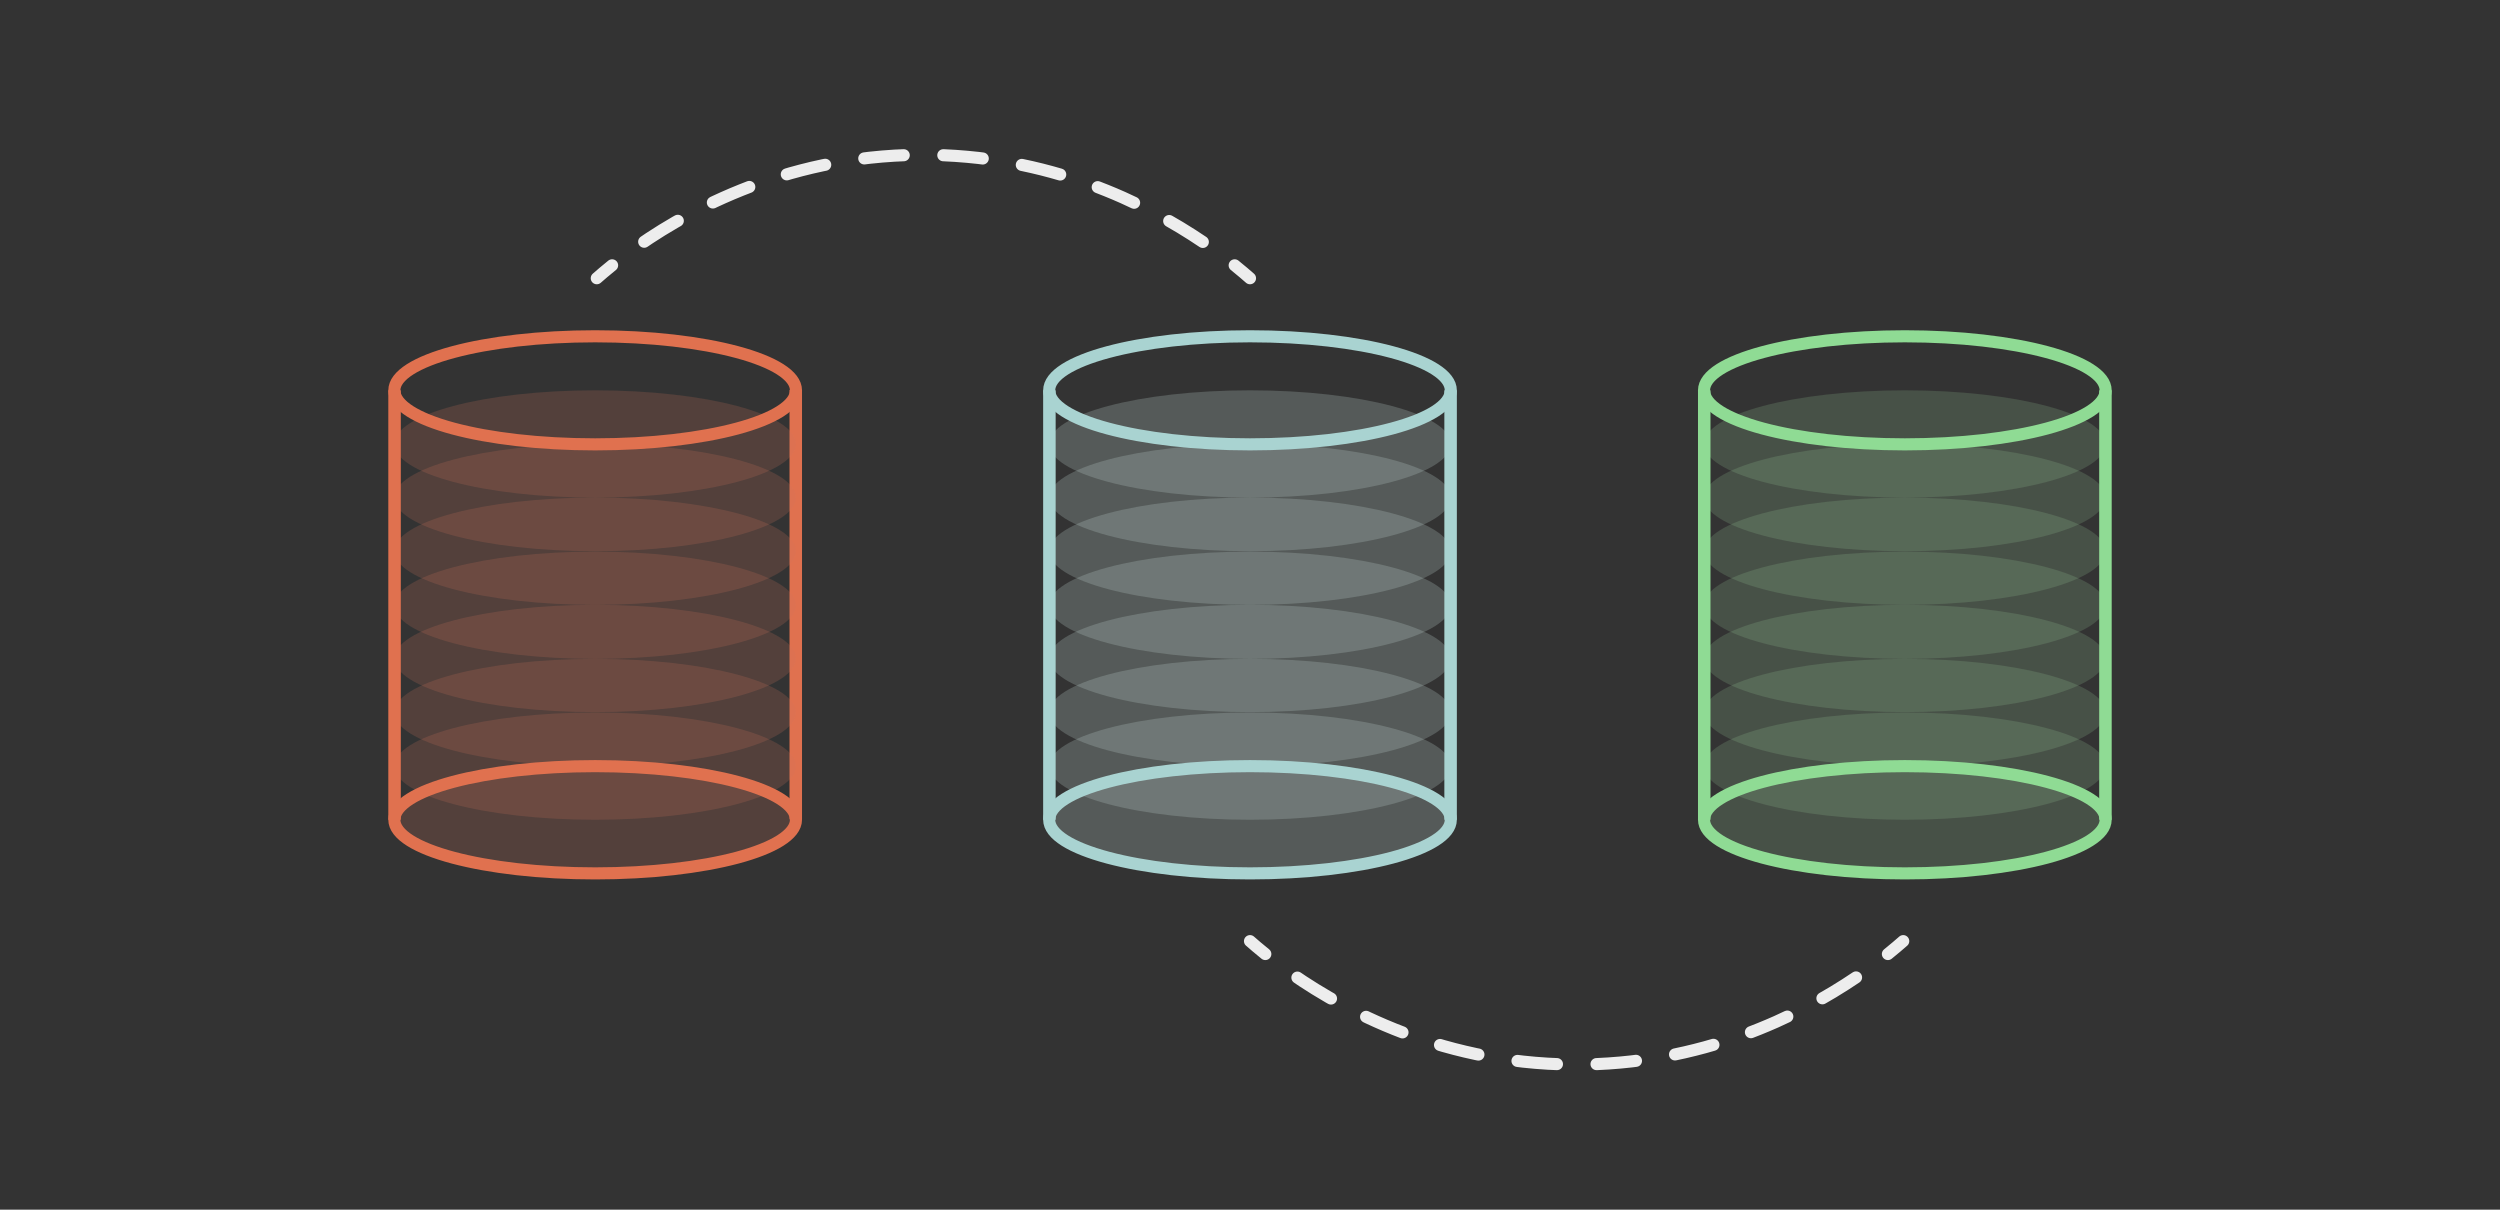 <?xml version="1.0" encoding="utf-8"?>
<!-- Generator: Adobe Illustrator 19.2.1, SVG Export Plug-In . SVG Version: 6.00 Build 0)  -->
<svg version="1.1" xmlns="http://www.w3.org/2000/svg" xmlns:xlink="http://www.w3.org/1999/xlink" x="0px" y="0px"
	 viewBox="0 0 620 300" style="enable-background:new 0 0 620 300;" xml:space="preserve">
<rect x="0" y="0" width="620" height="300" fill="#333333" stroke="none"/>
<g id="Layer_1">
</g>
<g id="Layer_2">
	<g>
		<ellipse style="opacity:0.25;fill:#BDD1CF;" cx="310" cy="150.1" rx="49.8" ry="13.3"/>
		<ellipse style="opacity:0.25;fill:#BDD1CF;" cx="310" cy="136.7" rx="49.8" ry="13.3"/>
		<ellipse style="opacity:0.25;fill:#BDD1CF;" cx="310" cy="123.4" rx="49.8" ry="13.3"/>
		<ellipse style="opacity:0.25;fill:#BDD1CF;" cx="310" cy="110.1" rx="49.8" ry="13.3"/>
		<ellipse style="opacity:0.25;fill:#BDD1CF;" cx="310" cy="176.7" rx="49.8" ry="13.3"/>
		<ellipse style="opacity:0.25;fill:#BDD1CF;" cx="310" cy="190" rx="49.8" ry="13.3"/>
		<ellipse style="opacity:0.25;fill:#BDD1CF;" cx="310" cy="203.3" rx="49.8" ry="13.3"/>
		<ellipse style="opacity:0.25;fill:#BDD1CF;" cx="310" cy="163.3" rx="49.8" ry="13.3"/>
		<ellipse style="fill:none;stroke:#A9D3D1;stroke-width:3;stroke-miterlimit:10;" cx="310" cy="203.3" rx="49.8" ry="13.3"/>
		<ellipse style="fill:none;stroke:#A9D3D1;stroke-width:3;stroke-miterlimit:10;" cx="310" cy="96.8" rx="49.8" ry="13.4"/>
		<rect x="358.2" y="96.8" style="fill:#A9D3D1;" width="3.1" height="106.5"/>
		<rect x="258.7" y="96.8" style="fill:#A9D3D1;" width="3.1" height="106.5"/>
	</g>
	<g>
		<ellipse style="opacity:0.2;fill:#97C998;" cx="472.4" cy="150.1" rx="49.8" ry="13.3"/>
		<ellipse style="opacity:0.2;fill:#97C998;" cx="472.4" cy="136.7" rx="49.8" ry="13.3"/>
		<ellipse style="opacity:0.2;fill:#97C998;" cx="472.4" cy="123.4" rx="49.8" ry="13.3"/>
		<ellipse style="opacity:0.2;fill:#97C998;" cx="472.4" cy="110.1" rx="49.8" ry="13.3"/>
		<ellipse style="opacity:0.2;fill:#97C998;" cx="472.4" cy="176.7" rx="49.8" ry="13.3"/>
		<ellipse style="opacity:0.2;fill:#97C998;" cx="472.4" cy="190" rx="49.8" ry="13.3"/>
		<ellipse style="opacity:0.2;fill:#97C998;" cx="472.4" cy="203.3" rx="49.8" ry="13.3"/>
		<ellipse style="opacity:0.2;fill:#97C998;" cx="472.4" cy="163.3" rx="49.8" ry="13.3"/>
		<ellipse style="fill:none;stroke:#8FDB94;stroke-width:3;stroke-miterlimit:10;" cx="472.4" cy="203.3" rx="49.8" ry="13.3"/>
		<ellipse style="fill:none;stroke:#8FDB94;stroke-width:3;stroke-miterlimit:10;" cx="472.4" cy="96.8" rx="49.8" ry="13.4"/>
		<rect x="520.6" y="96.8" style="fill:#8FDB94;" width="3.1" height="106.5"/>
		<rect x="421.1" y="96.8" style="fill:#8FDB94;" width="3.1" height="106.5"/>
	</g>
	<rect x="195.8" y="96.7" style="fill:#E0714F;" width="3.1" height="106.5"/>
	<g>
		<ellipse style="opacity:0.2;fill:#D6735C;" cx="147.6" cy="150.1" rx="49.8" ry="13.3"/>
		<ellipse style="opacity:0.2;fill:#D6735C;" cx="147.6" cy="136.7" rx="49.8" ry="13.3"/>
		<ellipse style="opacity:0.2;fill:#D6735C;" cx="147.6" cy="123.4" rx="49.8" ry="13.3"/>
		<ellipse style="opacity:0.2;fill:#D6735C;" cx="147.6" cy="110.1" rx="49.8" ry="13.3"/>
		<ellipse style="opacity:0.2;fill:#D6735C;" cx="147.6" cy="176.7" rx="49.8" ry="13.3"/>
		<ellipse style="opacity:0.2;fill:#D6735C;" cx="147.6" cy="190" rx="49.8" ry="13.3"/>
		<ellipse style="opacity:0.2;fill:#D6735C;" cx="147.6" cy="203.3" rx="49.8" ry="13.3"/>
		<ellipse style="opacity:0.2;fill:#D6735C;" cx="147.6" cy="163.3" rx="49.8" ry="13.3"/>
		<ellipse style="fill:none;stroke:#E0714F;stroke-width:3;stroke-miterlimit:10;" cx="147.6" cy="203.3" rx="49.8" ry="13.3"/>
		<ellipse style="fill:none;stroke:#E0714F;stroke-width:3;stroke-miterlimit:10;" cx="147.6" cy="96.8" rx="49.8" ry="13.4"/>
		<rect x="96.3" y="96.8" style="fill:#E0714F;" width="3.1" height="106.5"/>
	</g>
	<g>
		<g>
			<path style="fill:none;stroke:#EDEDED;stroke-width:3;stroke-linecap:round;stroke-linejoin:round;" d="M310,69
				c-0.9-0.8-2.2-1.9-3.8-3.2"/>
			
				<path style="fill:none;stroke:#EDEDED;stroke-width:3;stroke-linecap:round;stroke-linejoin:round;stroke-dasharray:9.819,9.819;" d="
				M298.3,60c-13.9-9.4-38.1-21.8-70.1-21.6c-34.5,0.2-59.7,15-72.5,24.4"/>
			<path style="fill:none;stroke:#EDEDED;stroke-width:3;stroke-linecap:round;stroke-linejoin:round;" d="M151.8,65.8
				c-1.6,1.3-2.9,2.4-3.8,3.2"/>
		</g>
	</g>
	<g>
		<g>
			<path style="fill:none;stroke:#EDEDED;stroke-width:3;stroke-linecap:round;stroke-linejoin:round;" d="M472,233.4
				c-0.9,0.8-2.2,1.9-3.8,3.2"/>
			
				<path style="fill:none;stroke:#EDEDED;stroke-width:3;stroke-linecap:round;stroke-linejoin:round;stroke-dasharray:9.819,9.819;" d="
				M460.3,242.4c-13.9,9.4-38.1,21.8-70.1,21.6c-34.5-0.2-59.7-15-72.5-24.4"/>
			<path style="fill:none;stroke:#EDEDED;stroke-width:3;stroke-linecap:round;stroke-linejoin:round;" d="M313.8,236.6
				c-1.6-1.3-2.9-2.4-3.8-3.2"/>
		</g>
	</g>
</g>
</svg>
